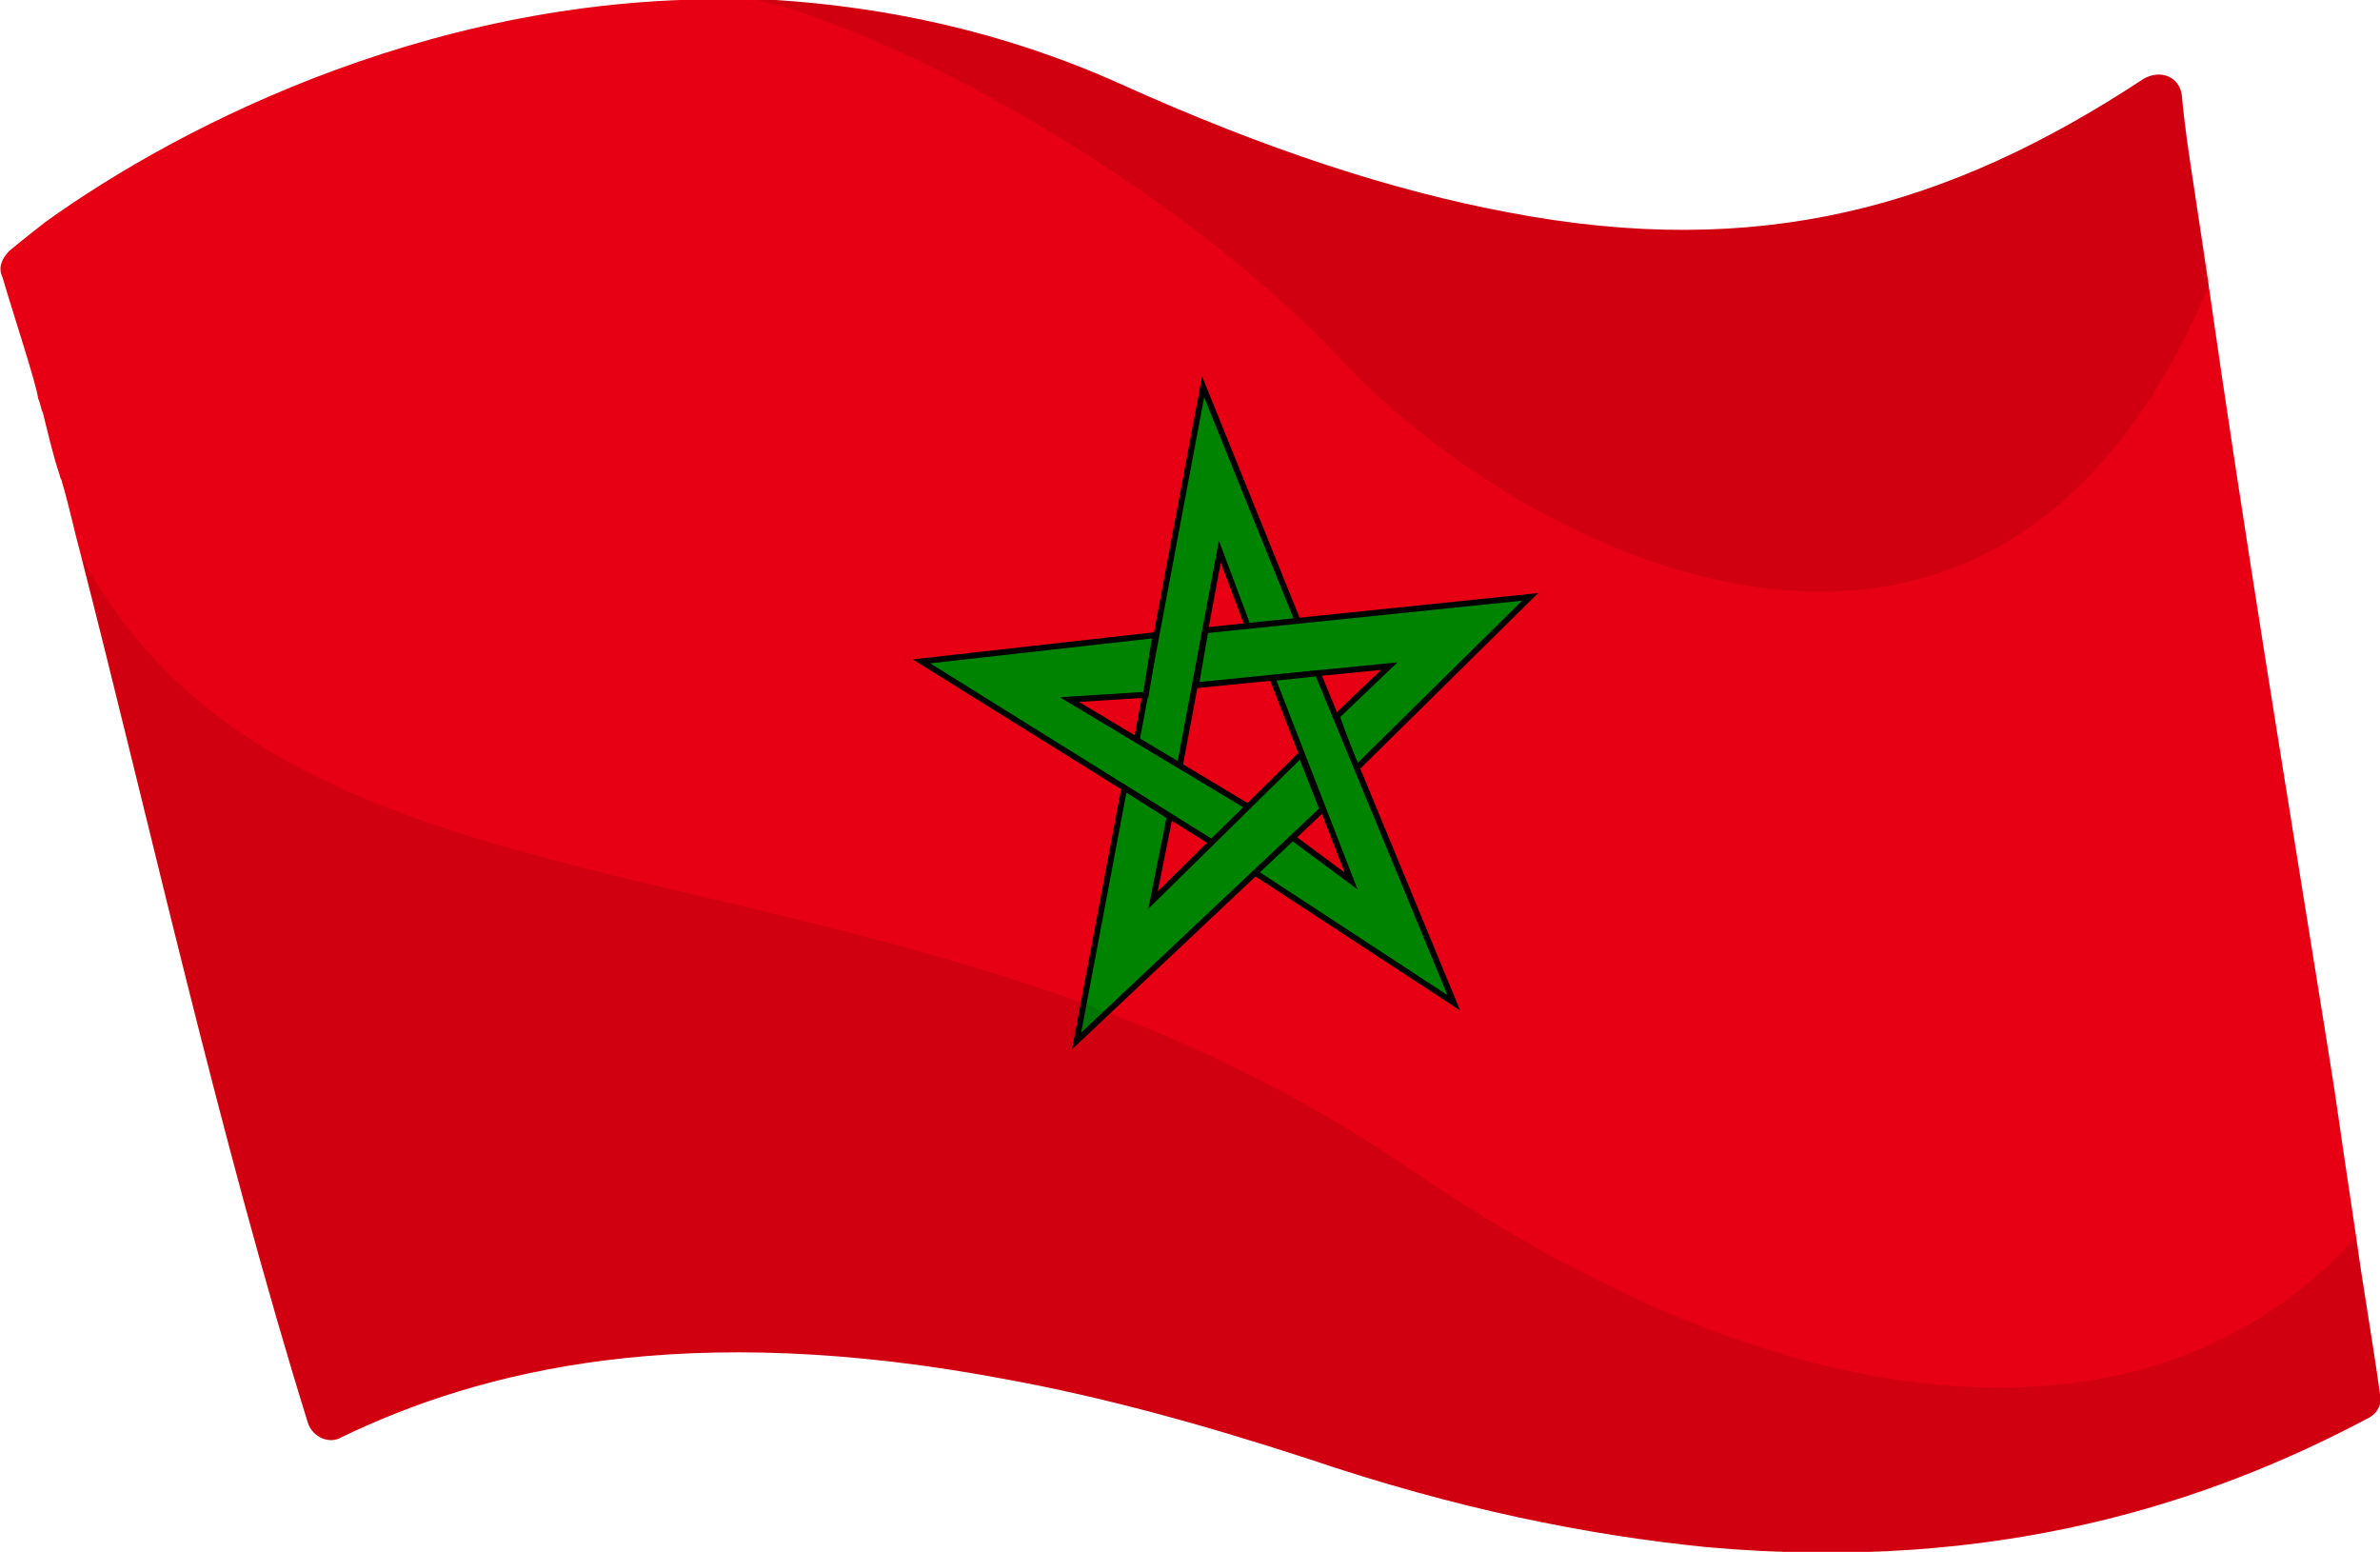 <?xml version="1.0" encoding="UTF-8"?> <!-- Generator: Adobe Illustrator 25.3.1, SVG Export Plug-In . SVG Version: 6.00 Build 0) --> <svg xmlns="http://www.w3.org/2000/svg" xmlns:xlink="http://www.w3.org/1999/xlink" version="1.1" id="Layer_1" x="0px" y="0px" viewBox="0 0 99.7 65" style="enable-background:new 0 0 99.7 65;" xml:space="preserve"> <style type="text/css"> .st0{fill:#E70013;} .st1{fill:#008400;stroke:#000000;stroke-width:0.247;stroke-miterlimit:10;} .st2{opacity:0.1;} </style> <g> <path class="st0" d="M98.7,51.8c-0.3-2-0.6-4-0.9-6.1c-0.1-0.6-0.2-1.3-0.3-1.9c-1.7-10.6-3.5-21.5-5-32c0,0,0,0,0,0 c-0.2-1.3-0.4-2.7-0.6-4c-0.2-1.3-0.4-2.6-0.5-3.8c-0.1-0.8-0.9-1.1-1.6-0.7c-8.2,5.4-16.1,7.6-26.6,5.6C58.4,8,53.1,6.3,46.9,3.5 C42,1.3,37.1,0.3,32.5,0c-0.3,0-0.5,0-0.8,0l0,0C18.7-0.5,7.6,5.2,1.9,9.3C1.9,9.3,1,10,0.4,10.5c-0.3,0.3-0.5,0.7-0.3,1.1 c0.5,1.7,1.4,4.4,1.5,5.1c0.1,0.2,0.1,0.4,0.2,0.6C2,18.1,2.2,19,2.5,19.9c0,0.1,0.1,0.2,0.1,0.3c0.3,1,0.5,2,0.8,3.1l0,0 c2.9,11.3,5.8,24.4,9.5,36.3c0.2,0.6,0.9,0.9,1.4,0.6c5.8-2.8,14.4-5,28-2.4c3.8,0.7,7.9,1.8,12.5,3.3c6.2,2.1,11.7,3.2,16.7,3.7 c12.2,1.1,21.1-1.9,27.7-5.4c0.4-0.2,0.6-0.6,0.5-1C99.4,56.2,99,54,98.7,51.8z"></path> </g> <g> <polygon class="st1" points="47.6,31.1 50.4,16.2 54.4,26.1 52.3,26.3 51.1,23.1 49.4,32.2 "></polygon> <polygon class="st1" points="50.1,28.7 58.2,27.9 56,30 56.8,32.2 64.1,25 50.5,26.4 "></polygon> <polygon class="st1" points="48.4,26.6 38.6,27.7 50.8,35.3 52.3,33.8 44.8,29.3 48,29.1 "></polygon> <polygon class="st1" points="53.3,28.4 56.6,36.9 53.9,34.9 52.5,36.5 60.9,42 55.2,28.2 "></polygon> <polygon class="st1" points="49,34.2 47.1,33 45.1,43.6 55.4,33.9 54.5,31.6 48.3,37.7 "></polygon> </g> <g class="st2"> <path d="M98.7,51.8c-7.1,7.9-18.2,7.7-28.8,3.2c-3.5-1.5-6.9-3.4-10.2-5.6C53,44.7,46.1,42,39.4,40.1c-15.5-4.5-29.6-4.9-36-16.8 c2.9,11.3,5.8,24.4,9.5,36.3c0.2,0.6,0.9,0.9,1.4,0.6c5.8-2.8,14.4-5,28-2.4c3.8,0.7,7.9,1.8,12.5,3.3c6.2,2.1,11.7,3.2,16.7,3.7 c12.2,1.1,21.1-1.9,27.7-5.4c0.4-0.2,0.6-0.6,0.5-1C99.4,56.2,99,54,98.7,51.8z"></path> </g> <g class="st2"> <path d="M91.4,4c-0.1-0.8-0.9-1.1-1.6-0.7c-8.2,5.4-16.1,7.6-26.6,5.6C58.4,8,53.1,6.3,46.9,3.5C42,1.3,37.1,0.3,32.5,0 c-0.3,0-0.5,0-0.8,0c0.3,0.1,0.6,0.2,0.9,0.2c8.3,2.6,18.4,9.2,23.8,15.1c1.9,2,5,4.5,8.6,6.4c0,0,0,0,0,0c0,0,0,0,0,0 c8.8,4.6,21,6,27.6-9.9C92.1,9.2,91.7,6.6,91.4,4z"></path> </g> </svg> 